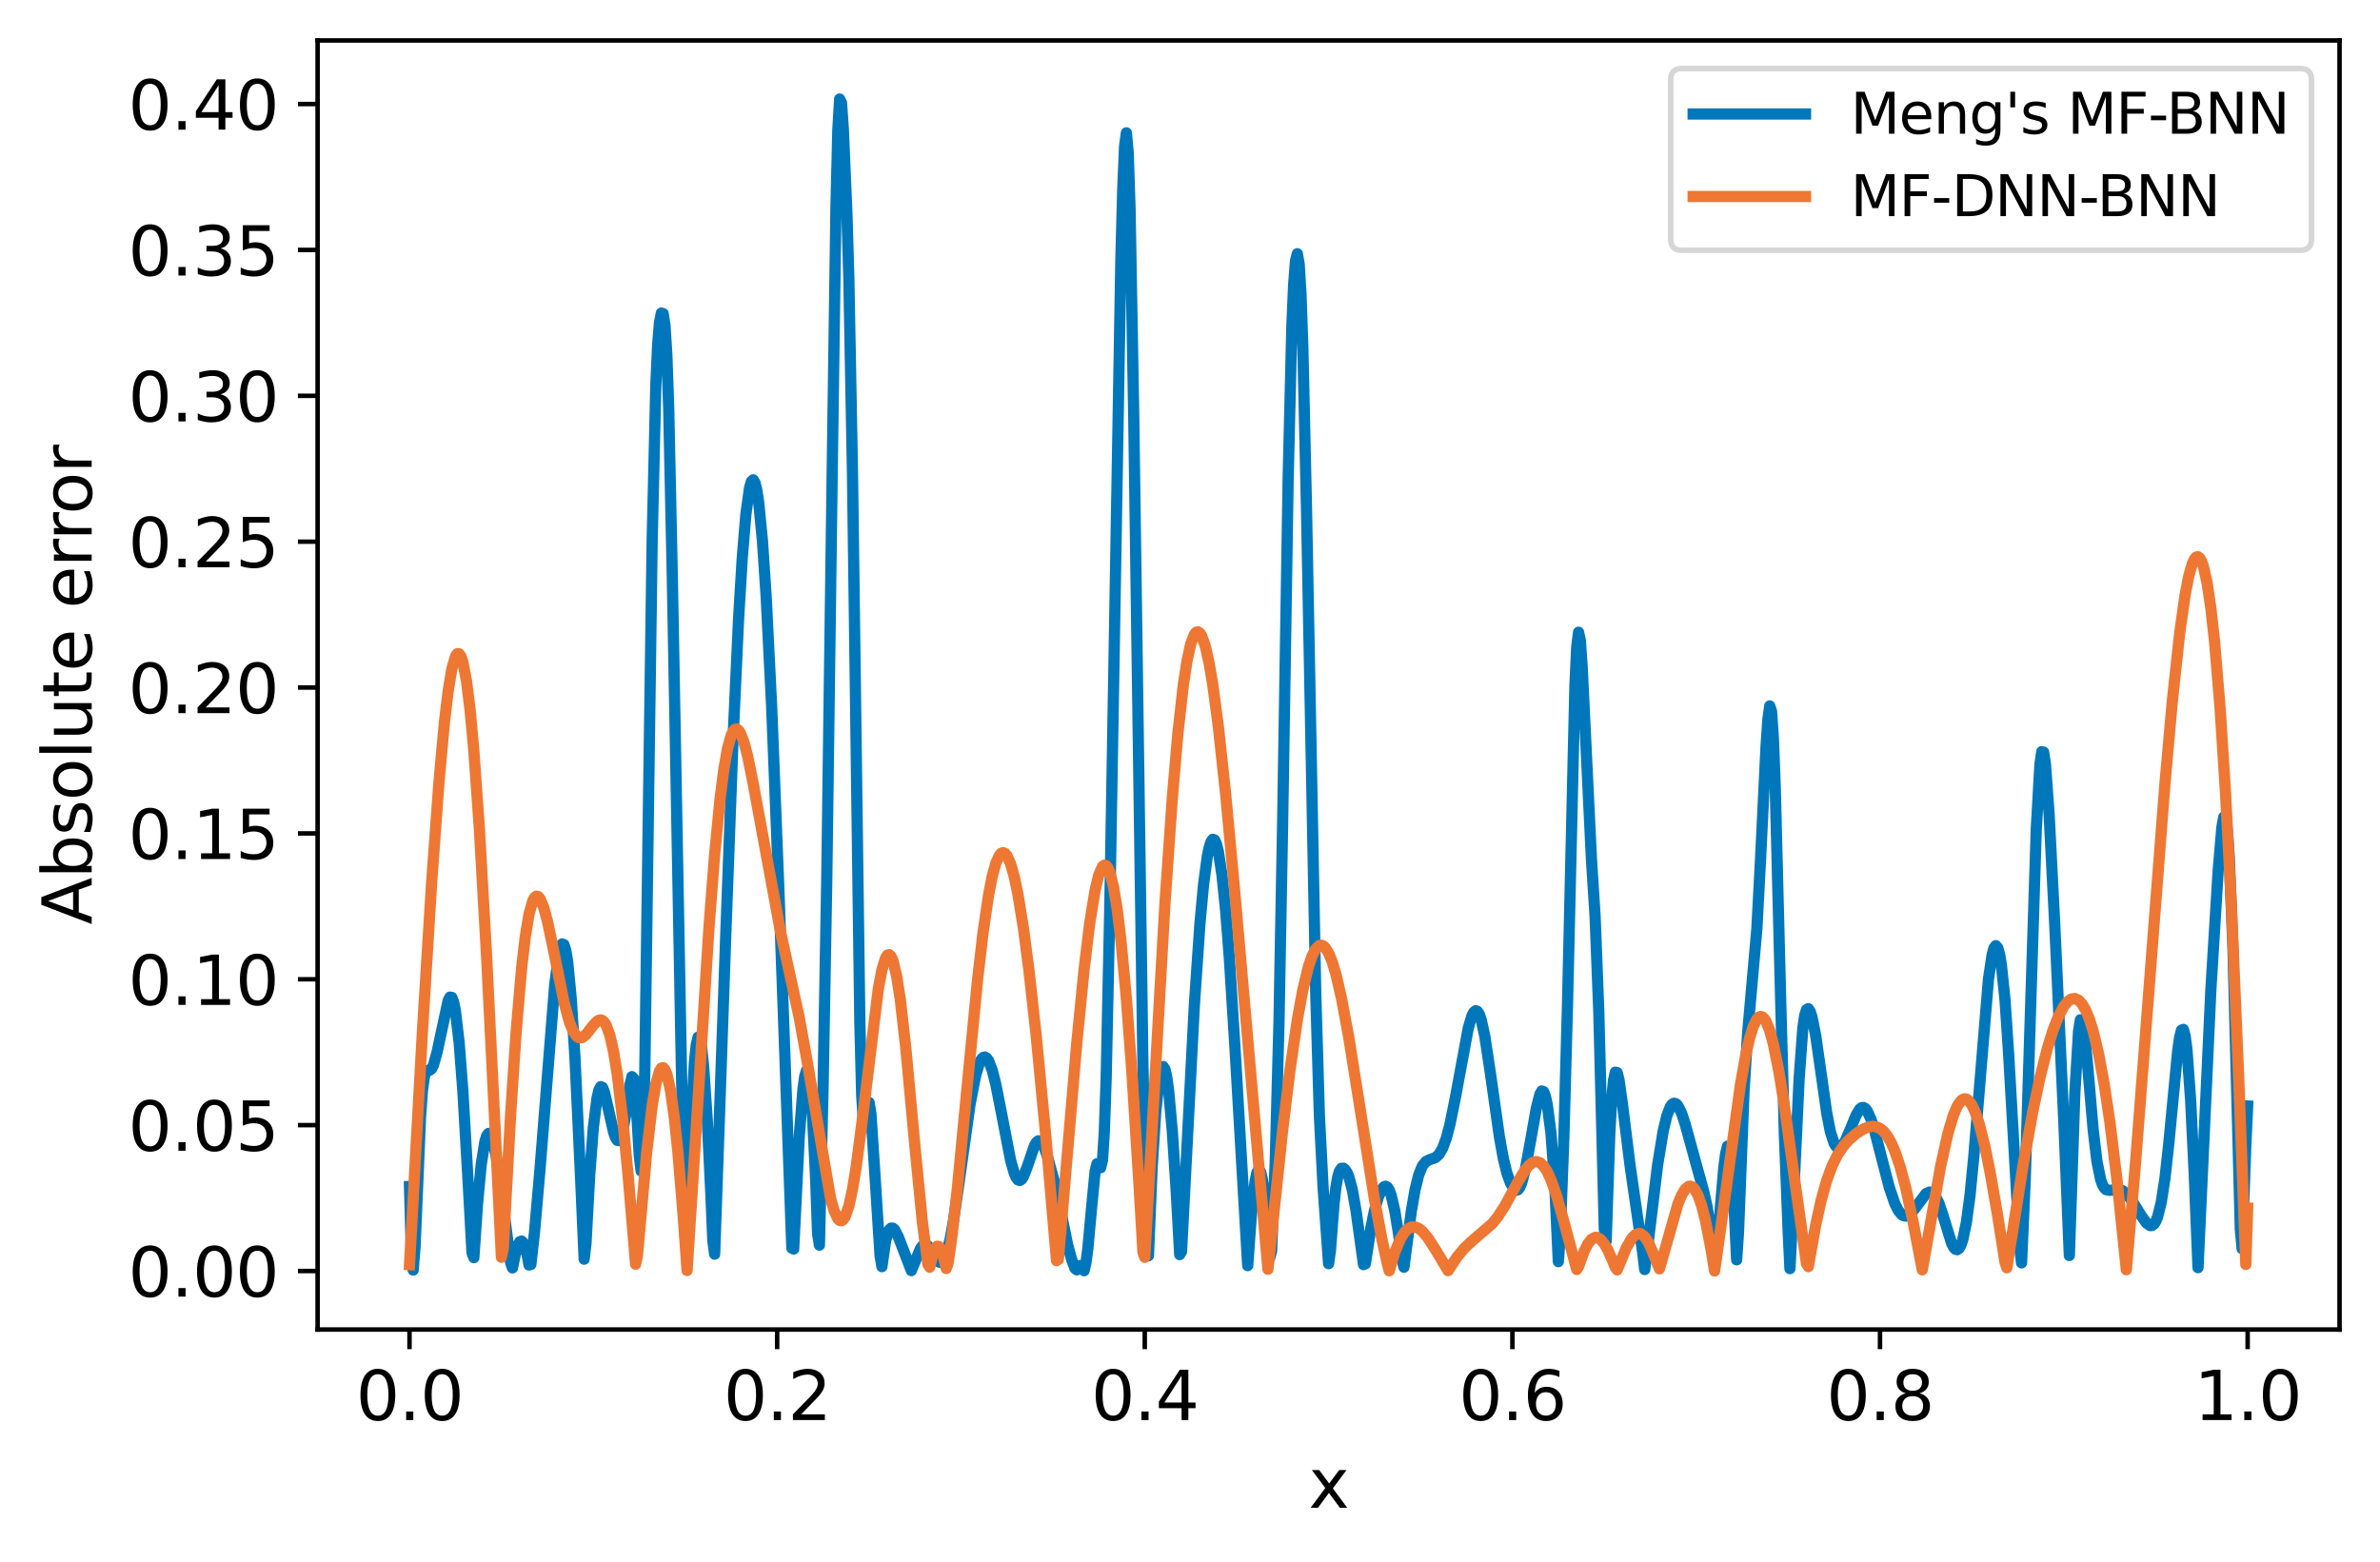 <?xml version="1.0" encoding="utf-8" standalone="no"?>
<!DOCTYPE svg PUBLIC "-//W3C//DTD SVG 1.1//EN"
  "http://www.w3.org/Graphics/SVG/1.1/DTD/svg11.dtd">
<svg xmlns:xlink="http://www.w3.org/1999/xlink" width="423.623pt" height="278.108pt" viewBox="0 0 423.623 278.108" xmlns="http://www.w3.org/2000/svg" version="1.1">
 <defs>
  <style type="text/css">*{stroke-linejoin: round; stroke-linecap: butt}</style>
 </defs>
 <g id="figure_1">
  <g id="patch_1">
   <path d="M 0 278.108 
L 423.623 278.108 
L 423.623 0 
L 0 0 
z
" style="fill: #ffffff"/>
  </g>
  <g id="axes_1">
   <g id="patch_2">
    <path d="M 56.532 236.68 
L 416.423 236.68 
L 416.423 7.2 
L 56.532 7.2 
z
" style="fill: #ffffff"/>
   </g>
   <g id="matplotlib.axis_1">
    <g id="xtick_1">
     <g id="line2d_1">
      <defs>
       <path id="me3800072ee" d="M 0 0 
L 0 3.5 
" style="stroke: #000000; stroke-width: 0.8"/>
      </defs>
      <g>
       <use xlink:href="#me3800072ee" x="72.891" y="236.68" style="stroke: #000000; stroke-width: 0.8"/>
      </g>
     </g>
     <g id="text_1">
      <!-- 0.0 -->
      <g transform="translate(63.349 252.798) scale(0.12 -0.12)">
       <defs>
        <path id="DejaVuSans-30" d="M 2034 4250 
Q 1547 4250 1301 3770 
Q 1056 3291 1056 2328 
Q 1056 1369 1301 889 
Q 1547 409 2034 409 
Q 2525 409 2770 889 
Q 3016 1369 3016 2328 
Q 3016 3291 2770 3770 
Q 2525 4250 2034 4250 
z
M 2034 4750 
Q 2819 4750 3233 4129 
Q 3647 3509 3647 2328 
Q 3647 1150 3233 529 
Q 2819 -91 2034 -91 
Q 1250 -91 836 529 
Q 422 1150 422 2328 
Q 422 3509 836 4129 
Q 1250 4750 2034 4750 
z
" transform="scale(0.016)"/>
        <path id="DejaVuSans-2e" d="M 684 794 
L 1344 794 
L 1344 0 
L 684 0 
L 684 794 
z
" transform="scale(0.016)"/>
       </defs>
       <use xlink:href="#DejaVuSans-30"/>
       <use xlink:href="#DejaVuSans-2e" x="63.623"/>
       <use xlink:href="#DejaVuSans-30" x="95.41"/>
      </g>
     </g>
    </g>
    <g id="xtick_2">
     <g id="line2d_2">
      <g>
       <use xlink:href="#me3800072ee" x="138.326" y="236.68" style="stroke: #000000; stroke-width: 0.8"/>
      </g>
     </g>
     <g id="text_2">
      <!-- 0.2 -->
      <g transform="translate(128.784 252.798) scale(0.12 -0.12)">
       <defs>
        <path id="DejaVuSans-32" d="M 1228 531 
L 3431 531 
L 3431 0 
L 469 0 
L 469 531 
Q 828 903 1448 1529 
Q 2069 2156 2228 2338 
Q 2531 2678 2651 2914 
Q 2772 3150 2772 3378 
Q 2772 3750 2511 3984 
Q 2250 4219 1831 4219 
Q 1534 4219 1204 4116 
Q 875 4013 500 3803 
L 500 4441 
Q 881 4594 1212 4672 
Q 1544 4750 1819 4750 
Q 2544 4750 2975 4387 
Q 3406 4025 3406 3419 
Q 3406 3131 3298 2873 
Q 3191 2616 2906 2266 
Q 2828 2175 2409 1742 
Q 1991 1309 1228 531 
z
" transform="scale(0.016)"/>
       </defs>
       <use xlink:href="#DejaVuSans-30"/>
       <use xlink:href="#DejaVuSans-2e" x="63.623"/>
       <use xlink:href="#DejaVuSans-32" x="95.41"/>
      </g>
     </g>
    </g>
    <g id="xtick_3">
     <g id="line2d_3">
      <g>
       <use xlink:href="#me3800072ee" x="203.76" y="236.68" style="stroke: #000000; stroke-width: 0.8"/>
      </g>
     </g>
     <g id="text_3">
      <!-- 0.4 -->
      <g transform="translate(194.218 252.798) scale(0.12 -0.12)">
       <defs>
        <path id="DejaVuSans-34" d="M 2419 4116 
L 825 1625 
L 2419 1625 
L 2419 4116 
z
M 2253 4666 
L 3047 4666 
L 3047 1625 
L 3713 1625 
L 3713 1100 
L 3047 1100 
L 3047 0 
L 2419 0 
L 2419 1100 
L 313 1100 
L 313 1709 
L 2253 4666 
z
" transform="scale(0.016)"/>
       </defs>
       <use xlink:href="#DejaVuSans-30"/>
       <use xlink:href="#DejaVuSans-2e" x="63.623"/>
       <use xlink:href="#DejaVuSans-34" x="95.41"/>
      </g>
     </g>
    </g>
    <g id="xtick_4">
     <g id="line2d_4">
      <g>
       <use xlink:href="#me3800072ee" x="269.195" y="236.68" style="stroke: #000000; stroke-width: 0.8"/>
      </g>
     </g>
     <g id="text_4">
      <!-- 0.6 -->
      <g transform="translate(259.653 252.798) scale(0.12 -0.12)">
       <defs>
        <path id="DejaVuSans-36" d="M 2113 2584 
Q 1688 2584 1439 2293 
Q 1191 2003 1191 1497 
Q 1191 994 1439 701 
Q 1688 409 2113 409 
Q 2538 409 2786 701 
Q 3034 994 3034 1497 
Q 3034 2003 2786 2293 
Q 2538 2584 2113 2584 
z
M 3366 4563 
L 3366 3988 
Q 3128 4100 2886 4159 
Q 2644 4219 2406 4219 
Q 1781 4219 1451 3797 
Q 1122 3375 1075 2522 
Q 1259 2794 1537 2939 
Q 1816 3084 2150 3084 
Q 2853 3084 3261 2657 
Q 3669 2231 3669 1497 
Q 3669 778 3244 343 
Q 2819 -91 2113 -91 
Q 1303 -91 875 529 
Q 447 1150 447 2328 
Q 447 3434 972 4092 
Q 1497 4750 2381 4750 
Q 2619 4750 2861 4703 
Q 3103 4656 3366 4563 
z
" transform="scale(0.016)"/>
       </defs>
       <use xlink:href="#DejaVuSans-30"/>
       <use xlink:href="#DejaVuSans-2e" x="63.623"/>
       <use xlink:href="#DejaVuSans-36" x="95.41"/>
      </g>
     </g>
    </g>
    <g id="xtick_5">
     <g id="line2d_5">
      <g>
       <use xlink:href="#me3800072ee" x="334.629" y="236.68" style="stroke: #000000; stroke-width: 0.8"/>
      </g>
     </g>
     <g id="text_5">
      <!-- 0.8 -->
      <g transform="translate(325.087 252.798) scale(0.12 -0.12)">
       <defs>
        <path id="DejaVuSans-38" d="M 2034 2216 
Q 1584 2216 1326 1975 
Q 1069 1734 1069 1313 
Q 1069 891 1326 650 
Q 1584 409 2034 409 
Q 2484 409 2743 651 
Q 3003 894 3003 1313 
Q 3003 1734 2745 1975 
Q 2488 2216 2034 2216 
z
M 1403 2484 
Q 997 2584 770 2862 
Q 544 3141 544 3541 
Q 544 4100 942 4425 
Q 1341 4750 2034 4750 
Q 2731 4750 3128 4425 
Q 3525 4100 3525 3541 
Q 3525 3141 3298 2862 
Q 3072 2584 2669 2484 
Q 3125 2378 3379 2068 
Q 3634 1759 3634 1313 
Q 3634 634 3220 271 
Q 2806 -91 2034 -91 
Q 1263 -91 848 271 
Q 434 634 434 1313 
Q 434 1759 690 2068 
Q 947 2378 1403 2484 
z
M 1172 3481 
Q 1172 3119 1398 2916 
Q 1625 2713 2034 2713 
Q 2441 2713 2670 2916 
Q 2900 3119 2900 3481 
Q 2900 3844 2670 4047 
Q 2441 4250 2034 4250 
Q 1625 4250 1398 4047 
Q 1172 3844 1172 3481 
z
" transform="scale(0.016)"/>
       </defs>
       <use xlink:href="#DejaVuSans-30"/>
       <use xlink:href="#DejaVuSans-2e" x="63.623"/>
       <use xlink:href="#DejaVuSans-38" x="95.41"/>
      </g>
     </g>
    </g>
    <g id="xtick_6">
     <g id="line2d_6">
      <g>
       <use xlink:href="#me3800072ee" x="400.064" y="236.68" style="stroke: #000000; stroke-width: 0.8"/>
      </g>
     </g>
     <g id="text_6">
      <!-- 1.0 -->
      <g transform="translate(390.522 252.798) scale(0.12 -0.12)">
       <defs>
        <path id="DejaVuSans-31" d="M 794 531 
L 1825 531 
L 1825 4091 
L 703 3866 
L 703 4441 
L 1819 4666 
L 2450 4666 
L 2450 531 
L 3481 531 
L 3481 0 
L 794 0 
L 794 531 
z
" transform="scale(0.016)"/>
       </defs>
       <use xlink:href="#DejaVuSans-31"/>
       <use xlink:href="#DejaVuSans-2e" x="63.623"/>
       <use xlink:href="#DejaVuSans-30" x="95.41"/>
      </g>
     </g>
    </g>
    <g id="text_7">
     <!-- x -->
     <g transform="translate(232.926 268.412) scale(0.12 -0.12)">
      <defs>
       <path id="DejaVuSans-78" d="M 3513 3500 
L 2247 1797 
L 3578 0 
L 2900 0 
L 1881 1375 
L 863 0 
L 184 0 
L 1544 1831 
L 300 3500 
L 978 3500 
L 1906 2253 
L 2834 3500 
L 3513 3500 
z
" transform="scale(0.016)"/>
      </defs>
      <use xlink:href="#DejaVuSans-78"/>
     </g>
    </g>
   </g>
   <g id="matplotlib.axis_2">
    <g id="ytick_1">
     <g id="line2d_7">
      <defs>
       <path id="m1022c52e2c" d="M 0 0 
L -3.5 0 
" style="stroke: #000000; stroke-width: 0.8"/>
      </defs>
      <g>
       <use xlink:href="#m1022c52e2c" x="56.532" y="226.264" style="stroke: #000000; stroke-width: 0.8"/>
      </g>
     </g>
     <g id="text_8">
      <!-- 0.00 -->
      <g transform="translate(22.814 230.823) scale(0.12 -0.12)">
       <use xlink:href="#DejaVuSans-30"/>
       <use xlink:href="#DejaVuSans-2e" x="63.623"/>
       <use xlink:href="#DejaVuSans-30" x="95.41"/>
       <use xlink:href="#DejaVuSans-30" x="159.033"/>
      </g>
     </g>
    </g>
    <g id="ytick_2">
     <g id="line2d_8">
      <g>
       <use xlink:href="#m1022c52e2c" x="56.532" y="200.297" style="stroke: #000000; stroke-width: 0.8"/>
      </g>
     </g>
     <g id="text_9">
      <!-- 0.05 -->
      <g transform="translate(22.814 204.856) scale(0.12 -0.12)">
       <defs>
        <path id="DejaVuSans-35" d="M 691 4666 
L 3169 4666 
L 3169 4134 
L 1269 4134 
L 1269 2991 
Q 1406 3038 1543 3061 
Q 1681 3084 1819 3084 
Q 2600 3084 3056 2656 
Q 3513 2228 3513 1497 
Q 3513 744 3044 326 
Q 2575 -91 1722 -91 
Q 1428 -91 1123 -41 
Q 819 9 494 109 
L 494 744 
Q 775 591 1075 516 
Q 1375 441 1709 441 
Q 2250 441 2565 725 
Q 2881 1009 2881 1497 
Q 2881 1984 2565 2268 
Q 2250 2553 1709 2553 
Q 1456 2553 1204 2497 
Q 953 2441 691 2322 
L 691 4666 
z
" transform="scale(0.016)"/>
       </defs>
       <use xlink:href="#DejaVuSans-30"/>
       <use xlink:href="#DejaVuSans-2e" x="63.623"/>
       <use xlink:href="#DejaVuSans-30" x="95.41"/>
       <use xlink:href="#DejaVuSans-35" x="159.033"/>
      </g>
     </g>
    </g>
    <g id="ytick_3">
     <g id="line2d_9">
      <g>
       <use xlink:href="#m1022c52e2c" x="56.532" y="174.329" style="stroke: #000000; stroke-width: 0.8"/>
      </g>
     </g>
     <g id="text_10">
      <!-- 0.10 -->
      <g transform="translate(22.814 178.889) scale(0.12 -0.12)">
       <use xlink:href="#DejaVuSans-30"/>
       <use xlink:href="#DejaVuSans-2e" x="63.623"/>
       <use xlink:href="#DejaVuSans-31" x="95.41"/>
       <use xlink:href="#DejaVuSans-30" x="159.033"/>
      </g>
     </g>
    </g>
    <g id="ytick_4">
     <g id="line2d_10">
      <g>
       <use xlink:href="#m1022c52e2c" x="56.532" y="148.362" style="stroke: #000000; stroke-width: 0.8"/>
      </g>
     </g>
     <g id="text_11">
      <!-- 0.15 -->
      <g transform="translate(22.814 152.921) scale(0.12 -0.12)">
       <use xlink:href="#DejaVuSans-30"/>
       <use xlink:href="#DejaVuSans-2e" x="63.623"/>
       <use xlink:href="#DejaVuSans-31" x="95.41"/>
       <use xlink:href="#DejaVuSans-35" x="159.033"/>
      </g>
     </g>
    </g>
    <g id="ytick_5">
     <g id="line2d_11">
      <g>
       <use xlink:href="#m1022c52e2c" x="56.532" y="122.395" style="stroke: #000000; stroke-width: 0.8"/>
      </g>
     </g>
     <g id="text_12">
      <!-- 0.20 -->
      <g transform="translate(22.814 126.954) scale(0.12 -0.12)">
       <use xlink:href="#DejaVuSans-30"/>
       <use xlink:href="#DejaVuSans-2e" x="63.623"/>
       <use xlink:href="#DejaVuSans-32" x="95.41"/>
       <use xlink:href="#DejaVuSans-30" x="159.033"/>
      </g>
     </g>
    </g>
    <g id="ytick_6">
     <g id="line2d_12">
      <g>
       <use xlink:href="#m1022c52e2c" x="56.532" y="96.427" style="stroke: #000000; stroke-width: 0.8"/>
      </g>
     </g>
     <g id="text_13">
      <!-- 0.25 -->
      <g transform="translate(22.814 100.986) scale(0.12 -0.12)">
       <use xlink:href="#DejaVuSans-30"/>
       <use xlink:href="#DejaVuSans-2e" x="63.623"/>
       <use xlink:href="#DejaVuSans-32" x="95.41"/>
       <use xlink:href="#DejaVuSans-35" x="159.033"/>
      </g>
     </g>
    </g>
    <g id="ytick_7">
     <g id="line2d_13">
      <g>
       <use xlink:href="#m1022c52e2c" x="56.532" y="70.46" style="stroke: #000000; stroke-width: 0.8"/>
      </g>
     </g>
     <g id="text_14">
      <!-- 0.30 -->
      <g transform="translate(22.814 75.019) scale(0.12 -0.12)">
       <defs>
        <path id="DejaVuSans-33" d="M 2597 2516 
Q 3050 2419 3304 2112 
Q 3559 1806 3559 1356 
Q 3559 666 3084 287 
Q 2609 -91 1734 -91 
Q 1441 -91 1130 -33 
Q 819 25 488 141 
L 488 750 
Q 750 597 1062 519 
Q 1375 441 1716 441 
Q 2309 441 2620 675 
Q 2931 909 2931 1356 
Q 2931 1769 2642 2001 
Q 2353 2234 1838 2234 
L 1294 2234 
L 1294 2753 
L 1863 2753 
Q 2328 2753 2575 2939 
Q 2822 3125 2822 3475 
Q 2822 3834 2567 4026 
Q 2313 4219 1838 4219 
Q 1578 4219 1281 4162 
Q 984 4106 628 3988 
L 628 4550 
Q 988 4650 1302 4700 
Q 1616 4750 1894 4750 
Q 2613 4750 3031 4423 
Q 3450 4097 3450 3541 
Q 3450 3153 3228 2886 
Q 3006 2619 2597 2516 
z
" transform="scale(0.016)"/>
       </defs>
       <use xlink:href="#DejaVuSans-30"/>
       <use xlink:href="#DejaVuSans-2e" x="63.623"/>
       <use xlink:href="#DejaVuSans-33" x="95.41"/>
       <use xlink:href="#DejaVuSans-30" x="159.033"/>
      </g>
     </g>
    </g>
    <g id="ytick_8">
     <g id="line2d_14">
      <g>
       <use xlink:href="#m1022c52e2c" x="56.532" y="44.492" style="stroke: #000000; stroke-width: 0.8"/>
      </g>
     </g>
     <g id="text_15">
      <!-- 0.35 -->
      <g transform="translate(22.814 49.052) scale(0.12 -0.12)">
       <use xlink:href="#DejaVuSans-30"/>
       <use xlink:href="#DejaVuSans-2e" x="63.623"/>
       <use xlink:href="#DejaVuSans-33" x="95.41"/>
       <use xlink:href="#DejaVuSans-35" x="159.033"/>
      </g>
     </g>
    </g>
    <g id="ytick_9">
     <g id="line2d_15">
      <g>
       <use xlink:href="#m1022c52e2c" x="56.532" y="18.525" style="stroke: #000000; stroke-width: 0.8"/>
      </g>
     </g>
     <g id="text_16">
      <!-- 0.40 -->
      <g transform="translate(22.814 23.084) scale(0.12 -0.12)">
       <use xlink:href="#DejaVuSans-30"/>
       <use xlink:href="#DejaVuSans-2e" x="63.623"/>
       <use xlink:href="#DejaVuSans-34" x="95.41"/>
       <use xlink:href="#DejaVuSans-30" x="159.033"/>
      </g>
     </g>
    </g>
    <g id="text_17">
     <!-- Absolute error -->
     <g transform="translate(16.318 164.593) rotate(-90) scale(0.12 -0.12)">
      <defs>
       <path id="DejaVuSans-41" d="M 2188 4044 
L 1331 1722 
L 3047 1722 
L 2188 4044 
z
M 1831 4666 
L 2547 4666 
L 4325 0 
L 3669 0 
L 3244 1197 
L 1141 1197 
L 716 0 
L 50 0 
L 1831 4666 
z
" transform="scale(0.016)"/>
       <path id="DejaVuSans-62" d="M 3116 1747 
Q 3116 2381 2855 2742 
Q 2594 3103 2138 3103 
Q 1681 3103 1420 2742 
Q 1159 2381 1159 1747 
Q 1159 1113 1420 752 
Q 1681 391 2138 391 
Q 2594 391 2855 752 
Q 3116 1113 3116 1747 
z
M 1159 2969 
Q 1341 3281 1617 3432 
Q 1894 3584 2278 3584 
Q 2916 3584 3314 3078 
Q 3713 2572 3713 1747 
Q 3713 922 3314 415 
Q 2916 -91 2278 -91 
Q 1894 -91 1617 61 
Q 1341 213 1159 525 
L 1159 0 
L 581 0 
L 581 4863 
L 1159 4863 
L 1159 2969 
z
" transform="scale(0.016)"/>
       <path id="DejaVuSans-73" d="M 2834 3397 
L 2834 2853 
Q 2591 2978 2328 3040 
Q 2066 3103 1784 3103 
Q 1356 3103 1142 2972 
Q 928 2841 928 2578 
Q 928 2378 1081 2264 
Q 1234 2150 1697 2047 
L 1894 2003 
Q 2506 1872 2764 1633 
Q 3022 1394 3022 966 
Q 3022 478 2636 193 
Q 2250 -91 1575 -91 
Q 1294 -91 989 -36 
Q 684 19 347 128 
L 347 722 
Q 666 556 975 473 
Q 1284 391 1588 391 
Q 1994 391 2212 530 
Q 2431 669 2431 922 
Q 2431 1156 2273 1281 
Q 2116 1406 1581 1522 
L 1381 1569 
Q 847 1681 609 1914 
Q 372 2147 372 2553 
Q 372 3047 722 3315 
Q 1072 3584 1716 3584 
Q 2034 3584 2315 3537 
Q 2597 3491 2834 3397 
z
" transform="scale(0.016)"/>
       <path id="DejaVuSans-6f" d="M 1959 3097 
Q 1497 3097 1228 2736 
Q 959 2375 959 1747 
Q 959 1119 1226 758 
Q 1494 397 1959 397 
Q 2419 397 2687 759 
Q 2956 1122 2956 1747 
Q 2956 2369 2687 2733 
Q 2419 3097 1959 3097 
z
M 1959 3584 
Q 2709 3584 3137 3096 
Q 3566 2609 3566 1747 
Q 3566 888 3137 398 
Q 2709 -91 1959 -91 
Q 1206 -91 779 398 
Q 353 888 353 1747 
Q 353 2609 779 3096 
Q 1206 3584 1959 3584 
z
" transform="scale(0.016)"/>
       <path id="DejaVuSans-6c" d="M 603 4863 
L 1178 4863 
L 1178 0 
L 603 0 
L 603 4863 
z
" transform="scale(0.016)"/>
       <path id="DejaVuSans-75" d="M 544 1381 
L 544 3500 
L 1119 3500 
L 1119 1403 
Q 1119 906 1312 657 
Q 1506 409 1894 409 
Q 2359 409 2629 706 
Q 2900 1003 2900 1516 
L 2900 3500 
L 3475 3500 
L 3475 0 
L 2900 0 
L 2900 538 
Q 2691 219 2414 64 
Q 2138 -91 1772 -91 
Q 1169 -91 856 284 
Q 544 659 544 1381 
z
M 1991 3584 
L 1991 3584 
z
" transform="scale(0.016)"/>
       <path id="DejaVuSans-74" d="M 1172 4494 
L 1172 3500 
L 2356 3500 
L 2356 3053 
L 1172 3053 
L 1172 1153 
Q 1172 725 1289 603 
Q 1406 481 1766 481 
L 2356 481 
L 2356 0 
L 1766 0 
Q 1100 0 847 248 
Q 594 497 594 1153 
L 594 3053 
L 172 3053 
L 172 3500 
L 594 3500 
L 594 4494 
L 1172 4494 
z
" transform="scale(0.016)"/>
       <path id="DejaVuSans-65" d="M 3597 1894 
L 3597 1613 
L 953 1613 
Q 991 1019 1311 708 
Q 1631 397 2203 397 
Q 2534 397 2845 478 
Q 3156 559 3463 722 
L 3463 178 
Q 3153 47 2828 -22 
Q 2503 -91 2169 -91 
Q 1331 -91 842 396 
Q 353 884 353 1716 
Q 353 2575 817 3079 
Q 1281 3584 2069 3584 
Q 2775 3584 3186 3129 
Q 3597 2675 3597 1894 
z
M 3022 2063 
Q 3016 2534 2758 2815 
Q 2500 3097 2075 3097 
Q 1594 3097 1305 2825 
Q 1016 2553 972 2059 
L 3022 2063 
z
" transform="scale(0.016)"/>
       <path id="DejaVuSans-20" transform="scale(0.016)"/>
       <path id="DejaVuSans-72" d="M 2631 2963 
Q 2534 3019 2420 3045 
Q 2306 3072 2169 3072 
Q 1681 3072 1420 2755 
Q 1159 2438 1159 1844 
L 1159 0 
L 581 0 
L 581 3500 
L 1159 3500 
L 1159 2956 
Q 1341 3275 1631 3429 
Q 1922 3584 2338 3584 
Q 2397 3584 2469 3576 
Q 2541 3569 2628 3553 
L 2631 2963 
z
" transform="scale(0.016)"/>
      </defs>
      <use xlink:href="#DejaVuSans-41"/>
      <use xlink:href="#DejaVuSans-62" x="68.408"/>
      <use xlink:href="#DejaVuSans-73" x="131.885"/>
      <use xlink:href="#DejaVuSans-6f" x="183.984"/>
      <use xlink:href="#DejaVuSans-6c" x="245.166"/>
      <use xlink:href="#DejaVuSans-75" x="272.949"/>
      <use xlink:href="#DejaVuSans-74" x="336.328"/>
      <use xlink:href="#DejaVuSans-65" x="375.537"/>
      <use xlink:href="#DejaVuSans-20" x="437.061"/>
      <use xlink:href="#DejaVuSans-65" x="468.848"/>
      <use xlink:href="#DejaVuSans-72" x="530.371"/>
      <use xlink:href="#DejaVuSans-72" x="569.734"/>
      <use xlink:href="#DejaVuSans-6f" x="608.598"/>
      <use xlink:href="#DejaVuSans-72" x="669.779"/>
     </g>
    </g>
   </g>
   <g id="line2d_16">
    <path d="M 72.891 211.226 
L 73.218 223.006 
L 73.545 226.092 
L 73.873 221.974 
L 74.854 198.858 
L 75.181 194.259 
L 75.509 191.778 
L 75.836 190.782 
L 76.163 190.555 
L 76.49 190.509 
L 76.817 190.258 
L 77.144 189.63 
L 77.799 187.283 
L 79.762 178.149 
L 80.089 177.507 
L 80.416 177.558 
L 80.743 178.402 
L 81.07 180.043 
L 81.725 185.612 
L 82.379 194.124 
L 83.361 211.003 
L 84.015 223.024 
L 84.342 223.887 
L 84.997 214.265 
L 85.651 207.334 
L 86.305 203.222 
L 86.632 202.179 
L 86.96 201.767 
L 87.287 201.946 
L 87.614 202.669 
L 88.268 205.513 
L 88.923 209.77 
L 90.886 224.78 
L 91.213 225.713 
L 91.867 222.6 
L 92.194 221.611 
L 92.522 221.047 
L 92.849 220.933 
L 93.176 221.285 
L 93.503 222.113 
L 93.83 223.419 
L 94.157 225.195 
L 94.485 225.1 
L 95.139 219.356 
L 96.12 208.114 
L 98.738 175.26 
L 99.392 170.259 
L 99.719 168.762 
L 100.046 168.041 
L 100.374 168.158 
L 100.701 169.166 
L 101.028 171.101 
L 101.682 177.82 
L 102.337 188.231 
L 103.318 209.136 
L 103.973 224.155 
L 104.3 221.348 
L 104.954 209.327 
L 105.608 200.705 
L 106.263 195.503 
L 106.59 194.082 
L 106.917 193.446 
L 107.244 193.58 
L 107.571 194.383 
L 108.226 197.193 
L 109.207 201.533 
L 109.534 202.472 
L 109.862 203.001 
L 110.189 203.049 
L 110.516 202.559 
L 110.843 201.494 
L 111.498 197.716 
L 112.152 193.054 
L 112.479 191.66 
L 112.806 192.009 
L 113.133 194.859 
L 113.788 205.77 
L 114.115 208.46 
L 114.442 204.212 
L 114.769 190.78 
L 115.424 143.335 
L 116.078 96.36 
L 116.732 68.549 
L 117.059 61.365 
L 117.387 57.4 
L 117.714 55.734 
L 118.041 55.837 
L 118.368 57.97 
L 118.695 63.185 
L 119.022 72.579 
L 119.677 103.188 
L 121.313 191.621 
L 121.967 220.332 
L 122.294 220.021 
L 122.949 200.815 
L 123.603 189.062 
L 123.93 185.972 
L 124.257 184.631 
L 124.584 184.916 
L 124.912 186.685 
L 125.239 189.797 
L 125.893 199.497 
L 126.547 212.977 
L 126.875 220.83 
L 127.202 223.263 
L 129.165 166.883 
L 130.474 131.634 
L 131.455 110.323 
L 132.109 99.423 
L 132.764 91.526 
L 133.418 86.824 
L 133.745 85.707 
L 134.072 85.422 
L 134.4 85.968 
L 134.727 87.339 
L 135.054 89.526 
L 135.708 96.277 
L 136.363 106.034 
L 137.344 125.664 
L 138.653 158.9 
L 140.943 222.194 
L 141.27 222.356 
L 142.252 202.534 
L 142.906 194.029 
L 143.233 191.593 
L 143.56 190.553 
L 143.888 191.038 
L 144.215 193.165 
L 144.542 197.032 
L 145.196 210.226 
L 145.523 219.613 
L 145.851 221.659 
L 146.505 193.411 
L 147.159 156.577 
L 148.141 82.976 
L 148.795 36.839 
L 149.122 23.3 
L 149.45 17.631 
L 149.777 18.288 
L 150.104 22.907 
L 150.758 38.324 
L 151.085 49.442 
L 151.74 84.484 
L 153.048 182.075 
L 153.376 195.002 
L 153.703 200.166 
L 154.03 199.693 
L 154.357 197.255 
L 154.684 196.259 
L 155.011 198.165 
L 155.666 208.1 
L 156.647 223.524 
L 156.975 225.485 
L 157.629 220.938 
L 157.956 219.682 
L 158.283 218.944 
L 158.61 218.624 
L 158.938 218.646 
L 159.265 218.953 
L 159.919 220.236 
L 162.209 226.193 
L 163.845 222.252 
L 164.172 221.811 
L 164.5 221.583 
L 164.827 221.579 
L 165.154 221.788 
L 165.808 222.701 
L 166.79 224.341 
L 167.117 224.659 
L 167.444 224.752 
L 167.771 224.573 
L 168.098 224.09 
L 168.426 223.293 
L 169.08 220.775 
L 169.734 217.182 
L 170.716 210.435 
L 172.679 196.495 
L 173.66 191.443 
L 174.315 189.297 
L 174.642 188.635 
L 174.969 188.258 
L 175.296 188.165 
L 175.623 188.356 
L 175.951 188.819 
L 176.605 190.513 
L 177.259 193.088 
L 178.241 198.071 
L 179.877 206.543 
L 180.531 208.854 
L 180.858 209.6 
L 181.185 210.034 
L 181.512 210.144 
L 181.84 209.937 
L 182.167 209.436 
L 182.821 207.764 
L 184.13 203.949 
L 184.457 203.384 
L 184.784 203.095 
L 185.111 203.105 
L 185.439 203.413 
L 185.766 203.997 
L 186.42 205.811 
L 187.729 210.621 
L 188.71 215.054 
L 190.019 221.536 
L 190.673 223.986 
L 191.328 225.778 
L 191.655 226.058 
L 191.982 225.538 
L 192.309 225.286 
L 192.636 225.452 
L 192.964 226.212 
L 193.291 224.79 
L 193.618 222.378 
L 194.272 215.239 
L 194.927 208.474 
L 195.254 207.169 
L 195.581 207.406 
L 195.908 207.877 
L 196.235 206.508 
L 196.562 201.471 
L 196.89 191.941 
L 197.544 161.168 
L 199.507 46.054 
L 199.834 33.837 
L 200.161 26.087 
L 200.489 23.649 
L 200.816 27.233 
L 201.143 37.146 
L 201.797 74.109 
L 203.433 189.521 
L 204.087 218.348 
L 204.415 223.551 
L 205.069 207.881 
L 205.723 197.764 
L 206.378 191.867 
L 206.705 190.375 
L 207.032 189.864 
L 207.359 190.344 
L 207.686 191.799 
L 208.013 194.184 
L 208.668 201.457 
L 209.322 211.45 
L 209.977 223.347 
L 210.304 222.786 
L 212.594 178.818 
L 213.575 164.506 
L 214.23 157.417 
L 214.884 152.504 
L 215.211 150.896 
L 215.538 149.865 
L 215.866 149.414 
L 216.193 149.542 
L 216.52 150.248 
L 216.847 151.526 
L 217.501 155.76 
L 218.156 162.138 
L 218.81 170.487 
L 219.792 186.098 
L 222.082 225.306 
L 222.736 216.282 
L 223.391 210.338 
L 223.718 208.764 
L 224.045 208.19 
L 224.372 208.609 
L 224.699 209.971 
L 225.026 212.2 
L 225.681 219.114 
L 226.008 223.909 
L 226.335 222.729 
L 226.989 206.656 
L 227.644 182.268 
L 228.298 146.694 
L 229.28 85.311 
L 229.934 58.213 
L 230.261 50.679 
L 230.588 46.46 
L 230.916 45.173 
L 231.243 46.992 
L 231.57 52.431 
L 231.897 61.788 
L 232.551 90.67 
L 234.187 176.587 
L 234.842 198.613 
L 235.496 211.303 
L 236.477 224.955 
L 236.805 222.65 
L 237.459 214.192 
L 237.786 211.338 
L 238.113 209.469 
L 238.441 208.422 
L 238.768 207.983 
L 239.095 207.957 
L 239.422 208.212 
L 239.749 208.706 
L 240.076 209.462 
L 240.731 211.928 
L 241.385 215.654 
L 242.694 225.129 
L 243.021 224.996 
L 244.002 218.63 
L 244.657 215.457 
L 245.311 213.182 
L 245.966 211.712 
L 246.293 211.307 
L 246.62 211.17 
L 246.947 211.342 
L 247.274 211.855 
L 247.601 212.722 
L 248.256 215.49 
L 248.91 219.469 
L 249.564 224.329 
L 249.892 225.586 
L 251.2 215.645 
L 251.855 211.863 
L 252.509 209.193 
L 253.163 207.57 
L 253.818 206.759 
L 254.472 206.435 
L 255.454 206.1 
L 256.108 205.533 
L 256.762 204.428 
L 257.417 202.66 
L 258.071 200.198 
L 259.052 195.374 
L 261.343 183.017 
L 261.997 180.825 
L 262.324 180.195 
L 262.651 179.928 
L 262.978 180.05 
L 263.306 180.576 
L 263.633 181.505 
L 264.287 184.487 
L 265.269 190.973 
L 266.905 202.493 
L 267.559 206.127 
L 268.213 208.829 
L 268.868 210.644 
L 269.522 211.693 
L 269.849 211.887 
L 270.176 211.799 
L 270.503 211.391 
L 270.831 210.648 
L 271.485 208.223 
L 272.466 202.895 
L 273.448 197.312 
L 274.102 194.755 
L 274.43 194.215 
L 274.757 194.344 
L 275.084 195.192 
L 275.411 196.716 
L 276.065 201.725 
L 276.72 210.689 
L 277.374 224.597 
L 277.701 219.927 
L 278.356 202.498 
L 279.01 178.595 
L 280.319 122.208 
L 280.646 115.148 
L 280.973 112.55 
L 281.3 114.074 
L 281.627 118.948 
L 283.263 152.886 
L 283.918 163.161 
L 284.572 179.979 
L 285.553 218.768 
L 285.881 220.995 
L 286.535 201.739 
L 286.862 195.888 
L 287.189 192.383 
L 287.516 190.872 
L 287.844 190.947 
L 288.171 192.21 
L 288.825 196.869 
L 290.134 207.447 
L 292.424 223.278 
L 292.751 226.002 
L 293.406 220.844 
L 295.041 207.416 
L 296.023 201.405 
L 296.677 198.646 
L 297.332 196.976 
L 297.659 196.551 
L 297.986 196.393 
L 298.313 196.489 
L 298.64 196.825 
L 299.295 198.132 
L 299.949 200.111 
L 303.221 212.012 
L 303.875 214.913 
L 304.529 219.286 
L 305.184 225.589 
L 305.511 223.168 
L 306.82 207.91 
L 307.147 205.383 
L 307.474 204.045 
L 307.801 204.258 
L 308.128 206.33 
L 308.455 210.432 
L 309.11 224.271 
L 309.437 219.448 
L 310.419 194.37 
L 311.073 183.849 
L 312.709 165.367 
L 313.363 152.987 
L 314.345 132.859 
L 314.672 128.068 
L 314.999 125.676 
L 315.326 126.624 
L 315.653 131.45 
L 315.98 140.029 
L 316.962 178.62 
L 317.616 202.235 
L 318.271 218.981 
L 318.598 225.842 
L 319.252 212.826 
L 320.234 192.002 
L 320.888 183.054 
L 321.215 180.81 
L 321.542 179.744 
L 321.87 179.56 
L 322.197 180.04 
L 322.524 181.052 
L 323.178 184.331 
L 324.16 191.197 
L 325.141 198.107 
L 325.796 201.481 
L 326.45 203.5 
L 326.777 204.054 
L 327.104 204.341 
L 327.432 204.373 
L 327.759 204.17 
L 328.413 203.187 
L 329.395 200.907 
L 330.376 198.52 
L 331.03 197.441 
L 331.358 197.185 
L 331.685 197.151 
L 332.012 197.343 
L 332.339 197.756 
L 332.993 199.17 
L 333.648 201.208 
L 334.956 206.291 
L 336.265 211.317 
L 337.247 214.218 
L 337.901 215.528 
L 338.555 216.283 
L 338.883 216.453 
L 339.21 216.491 
L 339.864 216.209 
L 340.518 215.54 
L 342.809 212.499 
L 343.463 212.209 
L 343.79 212.267 
L 344.117 212.482 
L 344.444 212.865 
L 345.099 214.155 
L 345.753 216.085 
L 347.389 221.381 
L 347.716 222.011 
L 348.043 222.384 
L 348.371 222.473 
L 348.698 222.246 
L 349.025 221.671 
L 349.352 220.72 
L 350.006 217.591 
L 350.661 212.689 
L 351.315 205.937 
L 353.932 174.319 
L 354.587 169.931 
L 354.914 168.764 
L 355.241 168.347 
L 355.568 168.701 
L 355.896 169.826 
L 356.223 171.727 
L 356.877 177.975 
L 357.531 187.752 
L 359.494 222.151 
L 359.822 224.814 
L 360.476 210.054 
L 361.457 178.572 
L 362.439 147.691 
L 363.093 136.054 
L 363.421 133.801 
L 363.748 133.888 
L 364.075 136.053 
L 364.729 144.969 
L 365.711 164.198 
L 367.347 199.684 
L 368.328 223.504 
L 369.31 194.548 
L 369.964 183.613 
L 370.291 181.543 
L 370.618 181.547 
L 370.945 183.25 
L 371.6 189.859 
L 372.581 201.238 
L 373.236 206.716 
L 373.89 209.967 
L 374.217 210.895 
L 374.544 211.47 
L 374.872 211.78 
L 375.526 211.91 
L 377.162 211.726 
L 377.816 211.976 
L 378.47 212.489 
L 379.452 213.697 
L 381.088 216.358 
L 382.069 217.738 
L 382.724 218.182 
L 383.051 218.161 
L 383.378 217.927 
L 383.705 217.438 
L 384.032 216.652 
L 384.687 214.029 
L 385.341 209.8 
L 385.995 203.928 
L 387.631 186.918 
L 387.958 184.685 
L 388.286 183.398 
L 388.613 183.25 
L 388.94 184.386 
L 389.267 186.881 
L 389.922 195.886 
L 390.576 209.42 
L 391.23 225.669 
L 393.52 176.159 
L 394.829 154.826 
L 395.483 147.224 
L 395.811 145.466 
L 396.138 145.617 
L 396.465 147.924 
L 396.792 152.531 
L 397.446 168.751 
L 398.428 206.015 
L 398.755 218.737 
L 399.082 222.301 
L 399.737 203.883 
L 400.064 196.891 
L 400.064 196.891 
" clip-path="url(#p7192b73d2a)" style="fill: none; stroke: #0077bb; stroke-width: 2; stroke-linecap: square"/>
   </g>
   <g id="line2d_17">
    <path d="M 72.891 225.134 
L 75.181 183.759 
L 76.817 157.286 
L 78.126 139.306 
L 79.107 128.568 
L 79.762 123.067 
L 80.416 119.103 
L 81.07 116.832 
L 81.398 116.373 
L 81.725 116.38 
L 82.052 116.865 
L 82.379 117.833 
L 83.033 121.223 
L 83.688 126.532 
L 84.342 133.676 
L 85.324 147.516 
L 86.632 170.635 
L 89.25 223.817 
L 89.577 222.233 
L 90.886 198.427 
L 91.867 183.672 
L 92.849 172.27 
L 93.503 166.693 
L 94.157 162.757 
L 94.812 160.409 
L 95.139 159.799 
L 95.466 159.541 
L 95.793 159.611 
L 96.12 159.985 
L 96.775 161.534 
L 97.429 163.945 
L 98.411 168.596 
L 100.374 178.351 
L 101.355 181.96 
L 102.01 183.572 
L 102.664 184.497 
L 102.991 184.71 
L 103.318 184.769 
L 103.645 184.688 
L 104.3 184.184 
L 105.608 182.51 
L 106.263 181.818 
L 106.59 181.619 
L 106.917 181.56 
L 107.244 181.669 
L 107.571 181.977 
L 107.899 182.505 
L 108.553 184.308 
L 109.207 187.199 
L 109.862 191.233 
L 110.843 199.346 
L 111.825 209.546 
L 113.133 225.049 
L 113.461 223.512 
L 115.096 205.189 
L 116.078 196.849 
L 116.732 192.967 
L 117.387 190.662 
L 117.714 190.143 
L 118.041 190.064 
L 118.368 190.428 
L 118.695 191.237 
L 119.35 194.179 
L 120.004 198.822 
L 120.658 205.037 
L 121.64 216.904 
L 122.294 226.17 
L 123.603 205.798 
L 126.22 164.73 
L 127.202 152.103 
L 128.183 142.05 
L 128.838 136.973 
L 129.492 133.256 
L 130.146 130.898 
L 130.474 130.214 
L 130.801 129.845 
L 131.128 129.779 
L 131.455 129.998 
L 131.782 130.486 
L 132.437 132.182 
L 133.091 134.688 
L 134.072 139.544 
L 138.98 166.145 
L 142.252 181.109 
L 143.56 188.345 
L 147.814 213.232 
L 148.468 215.534 
L 149.122 216.94 
L 149.45 217.264 
L 149.777 217.319 
L 150.104 217.094 
L 150.431 216.584 
L 151.085 214.706 
L 151.74 211.716 
L 152.394 207.718 
L 153.376 200.224 
L 156.32 176.132 
L 156.975 172.648 
L 157.629 170.519 
L 157.956 170.027 
L 158.283 169.941 
L 158.61 170.268 
L 158.938 171.012 
L 159.592 173.721 
L 160.246 177.943 
L 161.228 186.589 
L 162.864 204.208 
L 164.172 217.512 
L 165.154 225.069 
L 165.481 225.588 
L 166.135 222.948 
L 166.463 222.206 
L 166.79 221.856 
L 167.117 221.899 
L 167.444 222.328 
L 167.771 223.135 
L 168.426 225.819 
L 168.753 224.871 
L 169.407 220.318 
L 170.389 211.721 
L 172.024 194.721 
L 173.988 174.516 
L 174.969 166.071 
L 175.951 159.371 
L 176.605 156.023 
L 177.259 153.632 
L 177.914 152.222 
L 178.241 151.884 
L 178.568 151.789 
L 178.895 151.935 
L 179.222 152.315 
L 179.877 153.761 
L 180.531 156.076 
L 181.185 159.2 
L 182.167 165.257 
L 183.148 172.754 
L 184.457 184.599 
L 186.093 201.692 
L 188.056 224.417 
L 188.383 224.188 
L 191.655 185.723 
L 192.964 172.555 
L 193.945 164.459 
L 194.927 158.41 
L 195.581 155.73 
L 196.235 154.262 
L 196.562 154.012 
L 196.89 154.097 
L 197.217 154.524 
L 197.544 155.299 
L 198.198 157.901 
L 198.853 161.908 
L 199.507 167.29 
L 200.489 177.794 
L 201.47 190.9 
L 202.779 211.578 
L 203.433 222.892 
L 203.76 223.82 
L 207.359 160.742 
L 208.668 141.998 
L 209.649 130.611 
L 210.631 121.873 
L 211.285 117.613 
L 211.94 114.634 
L 212.594 112.932 
L 212.921 112.551 
L 213.248 112.479 
L 213.575 112.705 
L 213.903 113.223 
L 214.557 115.1 
L 215.211 118.023 
L 215.866 121.895 
L 216.847 129.251 
L 218.156 141.361 
L 219.792 158.957 
L 225.681 225.953 
L 226.335 219.819 
L 228.298 201.196 
L 229.607 190.496 
L 230.916 181.544 
L 231.897 176.183 
L 232.879 172.13 
L 233.533 170.206 
L 234.187 168.932 
L 234.842 168.318 
L 235.169 168.259 
L 235.496 168.363 
L 235.823 168.631 
L 236.477 169.64 
L 237.132 171.258 
L 237.786 173.441 
L 238.768 177.66 
L 240.076 184.702 
L 242.039 197.061 
L 244.657 213.573 
L 245.966 220.604 
L 246.947 225.014 
L 247.274 226.23 
L 248.256 222.964 
L 249.237 220.595 
L 249.892 219.507 
L 250.546 218.797 
L 251.2 218.442 
L 251.855 218.414 
L 252.509 218.676 
L 253.163 219.192 
L 254.145 220.348 
L 255.454 222.378 
L 257.744 226.199 
L 259.38 223.724 
L 260.688 222.156 
L 261.997 220.931 
L 265.596 217.841 
L 266.577 216.628 
L 267.886 214.606 
L 270.176 210.395 
L 271.485 208.256 
L 272.139 207.469 
L 272.794 206.959 
L 273.448 206.781 
L 274.102 206.981 
L 274.757 207.586 
L 275.411 208.603 
L 276.065 210.021 
L 277.047 212.815 
L 278.356 217.45 
L 280.646 226 
L 280.973 225.465 
L 281.955 222.767 
L 282.609 221.468 
L 283.263 220.629 
L 283.918 220.274 
L 284.245 220.277 
L 284.899 220.635 
L 285.553 221.422 
L 286.208 222.575 
L 287.189 224.8 
L 287.516 225.621 
L 287.844 226.067 
L 289.479 222.114 
L 290.461 220.426 
L 291.115 219.773 
L 291.77 219.571 
L 292.097 219.65 
L 292.751 220.177 
L 293.406 221.186 
L 294.06 222.644 
L 295.369 225.883 
L 298.64 214.395 
L 299.295 212.8 
L 299.949 211.702 
L 300.603 211.184 
L 300.931 211.164 
L 301.258 211.311 
L 301.585 211.631 
L 302.239 212.799 
L 302.894 214.669 
L 303.548 217.223 
L 304.529 222.233 
L 305.184 226.249 
L 306.492 217.073 
L 309.764 193.234 
L 310.746 187.732 
L 311.4 184.864 
L 312.054 182.739 
L 312.709 181.421 
L 313.036 181.077 
L 313.363 180.948 
L 313.69 181.034 
L 314.017 181.334 
L 314.345 181.845 
L 314.999 183.482 
L 315.653 185.893 
L 316.635 190.783 
L 317.616 196.887 
L 319.579 211.05 
L 321.542 224.958 
L 321.87 225.48 
L 323.178 218.08 
L 324.16 213.639 
L 325.141 210.14 
L 326.123 207.485 
L 327.104 205.514 
L 328.086 204.053 
L 329.067 202.943 
L 330.376 201.809 
L 331.685 200.981 
L 332.666 200.602 
L 333.321 200.51 
L 333.975 200.589 
L 334.629 200.878 
L 335.284 201.416 
L 335.938 202.239 
L 336.592 203.379 
L 337.247 204.861 
L 338.228 207.754 
L 339.21 211.45 
L 340.518 217.519 
L 342.154 226.052 
L 345.426 207.544 
L 346.735 201.689 
L 347.716 198.439 
L 348.371 196.922 
L 349.025 195.972 
L 349.352 195.719 
L 349.679 195.615 
L 350.006 195.663 
L 350.334 195.862 
L 350.988 196.708 
L 351.642 198.136 
L 352.297 200.112 
L 353.278 204.009 
L 354.26 208.855 
L 355.568 216.411 
L 356.877 224.708 
L 357.204 225.694 
L 360.149 207.09 
L 361.785 198.064 
L 363.093 191.863 
L 364.402 186.679 
L 365.384 183.504 
L 366.365 180.977 
L 367.347 179.137 
L 368.001 178.32 
L 368.655 177.851 
L 369.31 177.751 
L 369.964 178.043 
L 370.618 178.751 
L 371.273 179.901 
L 371.927 181.516 
L 372.581 183.62 
L 373.563 187.738 
L 374.544 193.058 
L 375.526 199.611 
L 376.835 210.263 
L 378.47 226.039 
L 380.106 207.057 
L 382.397 177.514 
L 385.341 139.577 
L 386.65 124.89 
L 387.958 112.763 
L 388.94 105.865 
L 389.594 102.503 
L 390.249 100.242 
L 390.576 99.553 
L 390.903 99.172 
L 391.23 99.109 
L 391.557 99.373 
L 391.885 99.973 
L 392.212 100.918 
L 392.866 103.872 
L 393.52 108.29 
L 394.175 114.217 
L 395.156 126.008 
L 396.138 141.337 
L 397.119 160.218 
L 398.428 190.836 
L 399.737 225.101 
L 400.064 215.066 
L 400.064 215.066 
" clip-path="url(#p7192b73d2a)" style="fill: none; stroke: #ee7733; stroke-width: 2; stroke-linecap: square"/>
   </g>
   <g id="patch_3">
    <path d="M 56.532 236.68 
L 56.532 7.2 
" style="fill: none; stroke: #000000; stroke-width: 0.8; stroke-linejoin: miter; stroke-linecap: square"/>
   </g>
   <g id="patch_4">
    <path d="M 416.423 236.68 
L 416.423 7.2 
" style="fill: none; stroke: #000000; stroke-width: 0.8; stroke-linejoin: miter; stroke-linecap: square"/>
   </g>
   <g id="patch_5">
    <path d="M 56.532 236.68 
L 416.423 236.68 
" style="fill: none; stroke: #000000; stroke-width: 0.8; stroke-linejoin: miter; stroke-linecap: square"/>
   </g>
   <g id="patch_6">
    <path d="M 56.532 7.2 
L 416.423 7.2 
" style="fill: none; stroke: #000000; stroke-width: 0.8; stroke-linejoin: miter; stroke-linecap: square"/>
   </g>
   <g id="legend_1">
    <g id="patch_7">
     <path d="M 299.371 44.556 
L 409.423 44.556 
Q 411.423 44.556 411.423 42.556 
L 411.423 14.2 
Q 411.423 12.2 409.423 12.2 
L 299.371 12.2 
Q 297.371 12.2 297.371 14.2 
L 297.371 42.556 
Q 297.371 44.556 299.371 44.556 
z
" style="fill: #ffffff; opacity: 0.8; stroke: #cccccc; stroke-linejoin: miter"/>
    </g>
    <g id="line2d_18">
     <path d="M 301.371 20.298 
L 311.371 20.298 
L 321.371 20.298 
" style="fill: none; stroke: #0077bb; stroke-width: 2; stroke-linecap: square"/>
    </g>
    <g id="text_18">
     <!-- Meng's MF-BNN -->
     <g transform="translate(329.371 23.798) scale(0.1 -0.1)">
      <defs>
       <path id="DejaVuSans-4d" d="M 628 4666 
L 1569 4666 
L 2759 1491 
L 3956 4666 
L 4897 4666 
L 4897 0 
L 4281 0 
L 4281 4097 
L 3078 897 
L 2444 897 
L 1241 4097 
L 1241 0 
L 628 0 
L 628 4666 
z
" transform="scale(0.016)"/>
       <path id="DejaVuSans-6e" d="M 3513 2113 
L 3513 0 
L 2938 0 
L 2938 2094 
Q 2938 2591 2744 2837 
Q 2550 3084 2163 3084 
Q 1697 3084 1428 2787 
Q 1159 2491 1159 1978 
L 1159 0 
L 581 0 
L 581 3500 
L 1159 3500 
L 1159 2956 
Q 1366 3272 1645 3428 
Q 1925 3584 2291 3584 
Q 2894 3584 3203 3211 
Q 3513 2838 3513 2113 
z
" transform="scale(0.016)"/>
       <path id="DejaVuSans-67" d="M 2906 1791 
Q 2906 2416 2648 2759 
Q 2391 3103 1925 3103 
Q 1463 3103 1205 2759 
Q 947 2416 947 1791 
Q 947 1169 1205 825 
Q 1463 481 1925 481 
Q 2391 481 2648 825 
Q 2906 1169 2906 1791 
z
M 3481 434 
Q 3481 -459 3084 -895 
Q 2688 -1331 1869 -1331 
Q 1566 -1331 1297 -1286 
Q 1028 -1241 775 -1147 
L 775 -588 
Q 1028 -725 1275 -790 
Q 1522 -856 1778 -856 
Q 2344 -856 2625 -561 
Q 2906 -266 2906 331 
L 2906 616 
Q 2728 306 2450 153 
Q 2172 0 1784 0 
Q 1141 0 747 490 
Q 353 981 353 1791 
Q 353 2603 747 3093 
Q 1141 3584 1784 3584 
Q 2172 3584 2450 3431 
Q 2728 3278 2906 2969 
L 2906 3500 
L 3481 3500 
L 3481 434 
z
" transform="scale(0.016)"/>
       <path id="DejaVuSans-27" d="M 1147 4666 
L 1147 2931 
L 616 2931 
L 616 4666 
L 1147 4666 
z
" transform="scale(0.016)"/>
       <path id="DejaVuSans-46" d="M 628 4666 
L 3309 4666 
L 3309 4134 
L 1259 4134 
L 1259 2759 
L 3109 2759 
L 3109 2228 
L 1259 2228 
L 1259 0 
L 628 0 
L 628 4666 
z
" transform="scale(0.016)"/>
       <path id="DejaVuSans-2d" d="M 313 2009 
L 1997 2009 
L 1997 1497 
L 313 1497 
L 313 2009 
z
" transform="scale(0.016)"/>
       <path id="DejaVuSans-42" d="M 1259 2228 
L 1259 519 
L 2272 519 
Q 2781 519 3026 730 
Q 3272 941 3272 1375 
Q 3272 1813 3026 2020 
Q 2781 2228 2272 2228 
L 1259 2228 
z
M 1259 4147 
L 1259 2741 
L 2194 2741 
Q 2656 2741 2882 2914 
Q 3109 3088 3109 3444 
Q 3109 3797 2882 3972 
Q 2656 4147 2194 4147 
L 1259 4147 
z
M 628 4666 
L 2241 4666 
Q 2963 4666 3353 4366 
Q 3744 4066 3744 3513 
Q 3744 3084 3544 2831 
Q 3344 2578 2956 2516 
Q 3422 2416 3680 2098 
Q 3938 1781 3938 1306 
Q 3938 681 3513 340 
Q 3088 0 2303 0 
L 628 0 
L 628 4666 
z
" transform="scale(0.016)"/>
       <path id="DejaVuSans-4e" d="M 628 4666 
L 1478 4666 
L 3547 763 
L 3547 4666 
L 4159 4666 
L 4159 0 
L 3309 0 
L 1241 3903 
L 1241 0 
L 628 0 
L 628 4666 
z
" transform="scale(0.016)"/>
      </defs>
      <use xlink:href="#DejaVuSans-4d"/>
      <use xlink:href="#DejaVuSans-65" x="86.279"/>
      <use xlink:href="#DejaVuSans-6e" x="147.803"/>
      <use xlink:href="#DejaVuSans-67" x="211.182"/>
      <use xlink:href="#DejaVuSans-27" x="274.658"/>
      <use xlink:href="#DejaVuSans-73" x="302.148"/>
      <use xlink:href="#DejaVuSans-20" x="354.248"/>
      <use xlink:href="#DejaVuSans-4d" x="386.035"/>
      <use xlink:href="#DejaVuSans-46" x="472.314"/>
      <use xlink:href="#DejaVuSans-2d" x="529.834"/>
      <use xlink:href="#DejaVuSans-42" x="562.293"/>
      <use xlink:href="#DejaVuSans-4e" x="630.896"/>
      <use xlink:href="#DejaVuSans-4e" x="705.701"/>
     </g>
    </g>
    <g id="line2d_19">
     <path d="M 301.371 34.977 
L 311.371 34.977 
L 321.371 34.977 
" style="fill: none; stroke: #ee7733; stroke-width: 2; stroke-linecap: square"/>
    </g>
    <g id="text_19">
     <!-- MF-DNN-BNN -->
     <g transform="translate(329.371 38.477) scale(0.1 -0.1)">
      <defs>
       <path id="DejaVuSans-44" d="M 1259 4147 
L 1259 519 
L 2022 519 
Q 2988 519 3436 956 
Q 3884 1394 3884 2338 
Q 3884 3275 3436 3711 
Q 2988 4147 2022 4147 
L 1259 4147 
z
M 628 4666 
L 1925 4666 
Q 3281 4666 3915 4102 
Q 4550 3538 4550 2338 
Q 4550 1131 3912 565 
Q 3275 0 1925 0 
L 628 0 
L 628 4666 
z
" transform="scale(0.016)"/>
      </defs>
      <use xlink:href="#DejaVuSans-4d"/>
      <use xlink:href="#DejaVuSans-46" x="86.279"/>
      <use xlink:href="#DejaVuSans-2d" x="143.799"/>
      <use xlink:href="#DejaVuSans-44" x="179.883"/>
      <use xlink:href="#DejaVuSans-4e" x="256.885"/>
      <use xlink:href="#DejaVuSans-4e" x="331.689"/>
      <use xlink:href="#DejaVuSans-2d" x="406.494"/>
      <use xlink:href="#DejaVuSans-42" x="438.953"/>
      <use xlink:href="#DejaVuSans-4e" x="507.557"/>
      <use xlink:href="#DejaVuSans-4e" x="582.361"/>
     </g>
    </g>
   </g>
  </g>
 </g>
 <defs>
  <clipPath id="p7192b73d2a">
   <rect x="56.532" y="7.2" width="359.89" height="229.48"/>
  </clipPath>
 </defs>
</svg>
